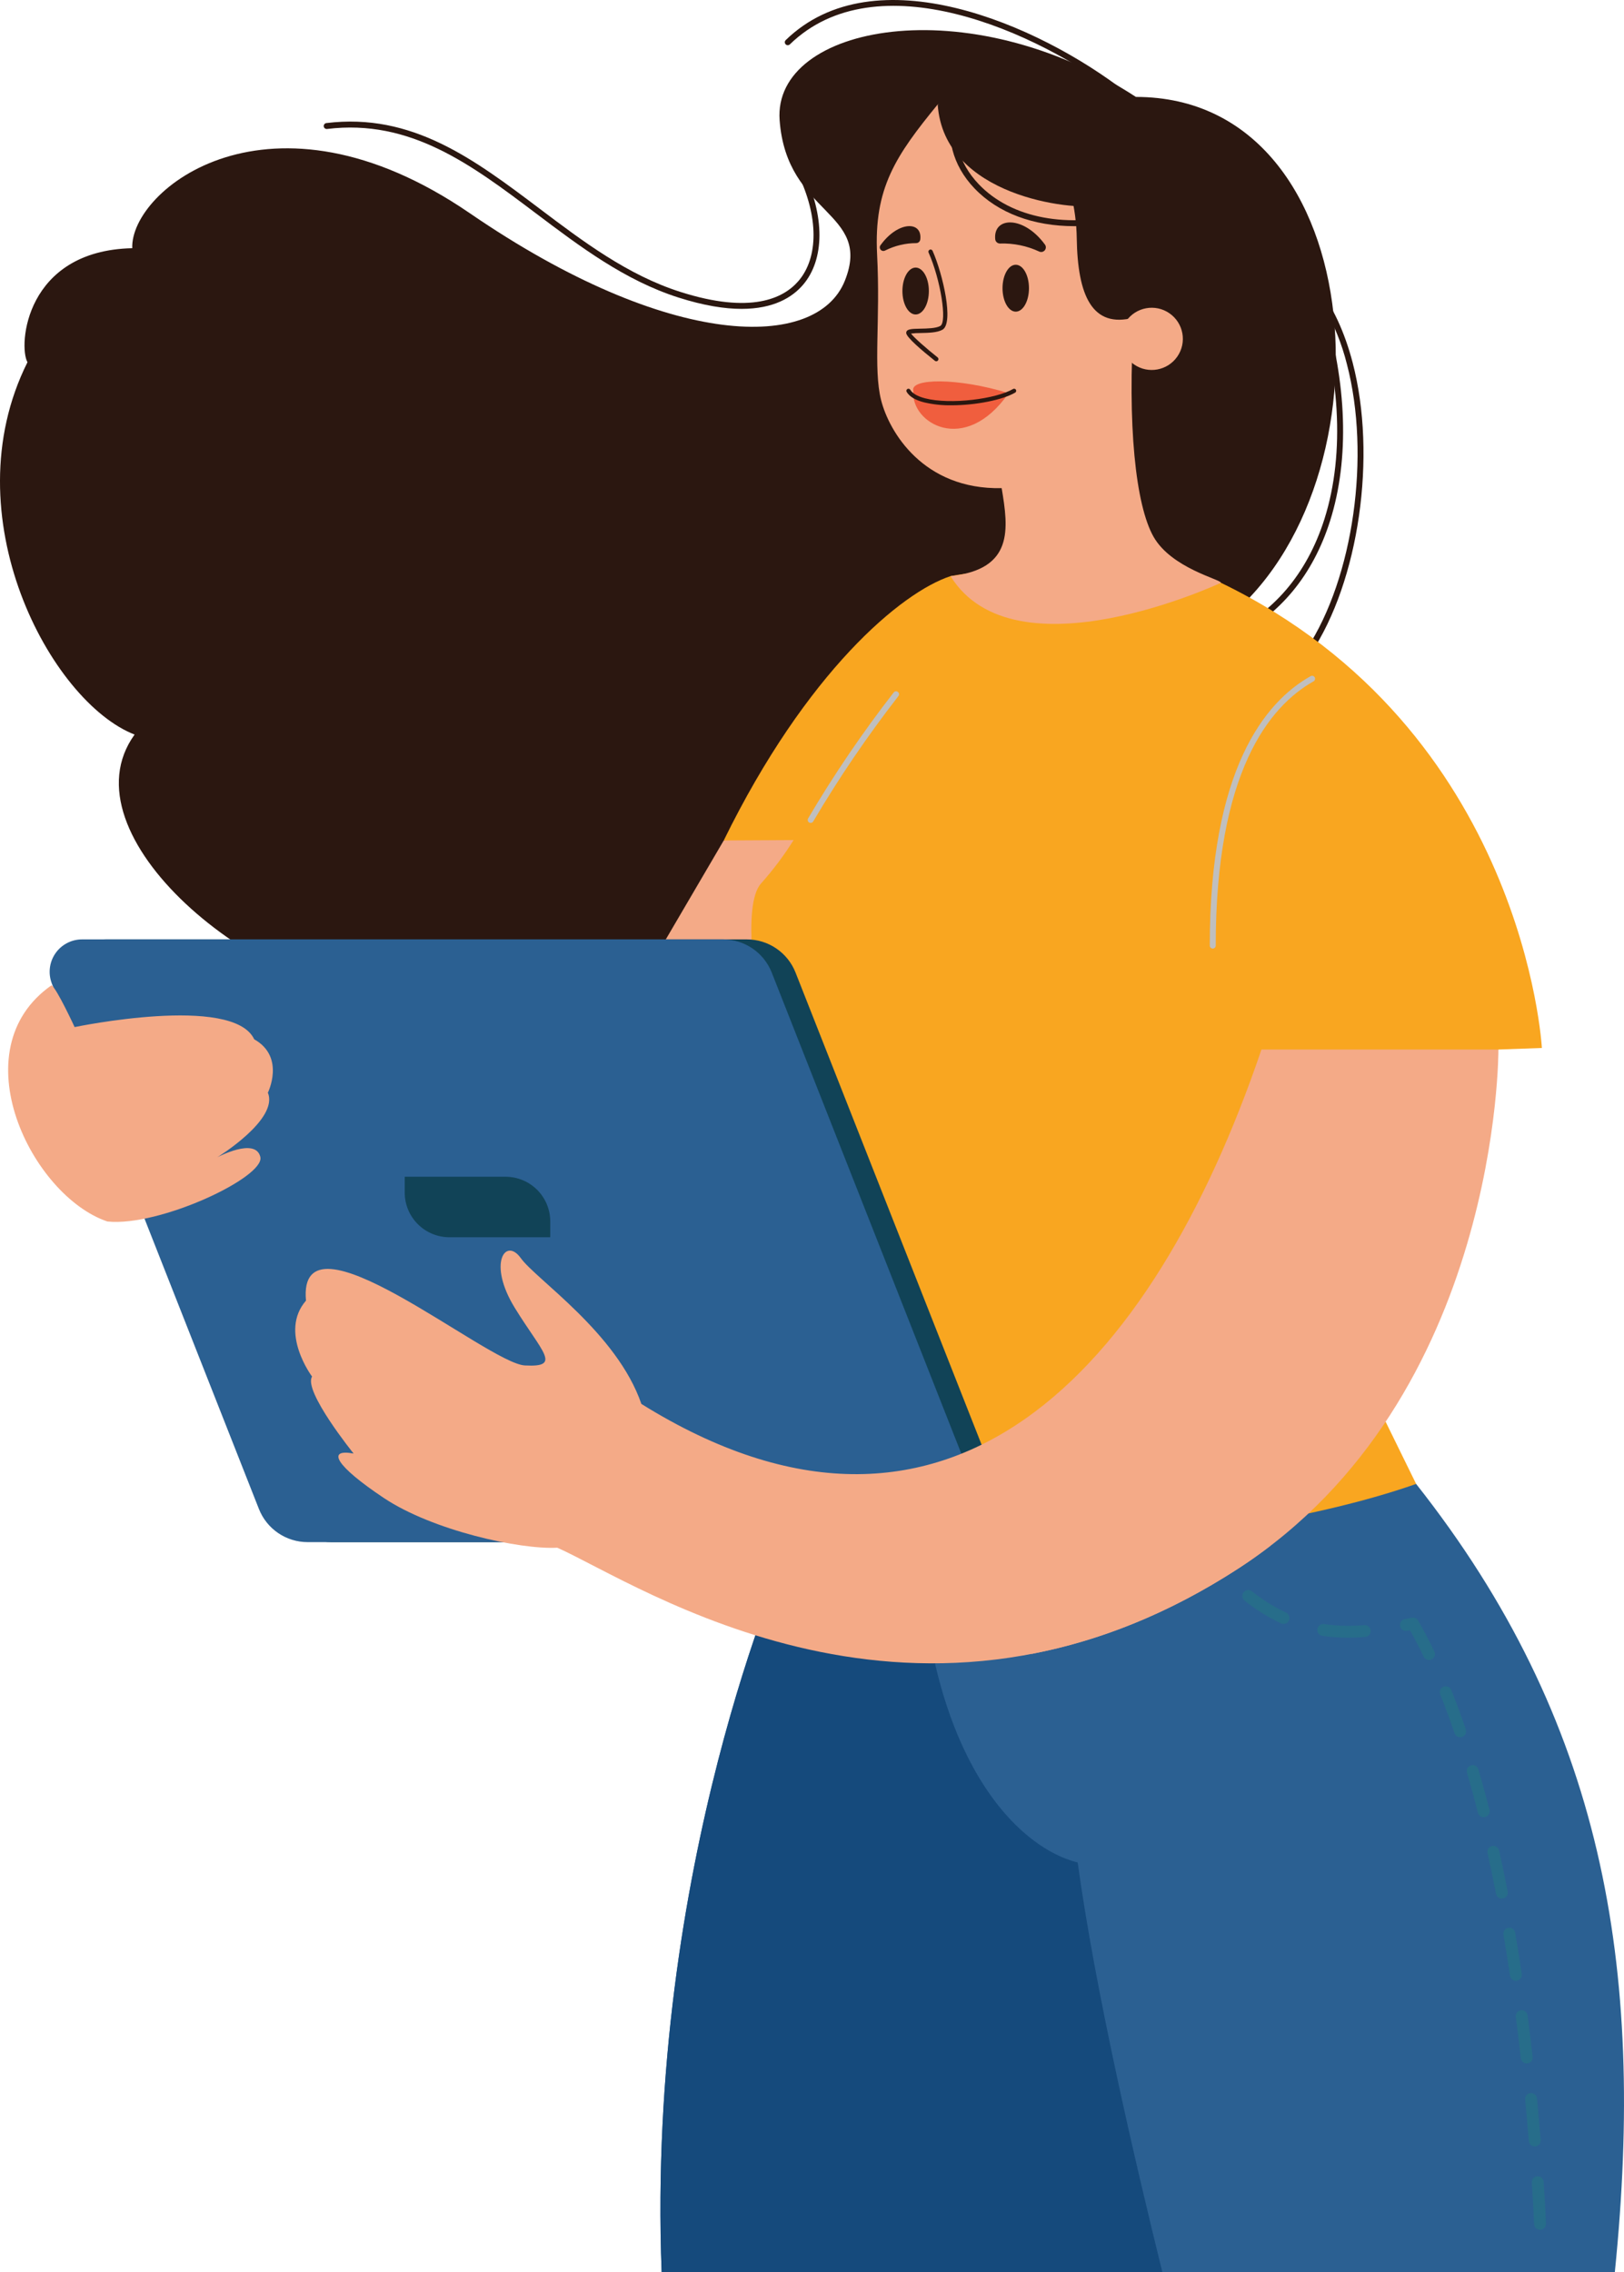 <svg width="173" height="242" viewBox="0 0 173 242" fill="none" xmlns="http://www.w3.org/2000/svg">
<g clip-path="url(#clip0_183_3215)">
<path d="M139.184 69.76C139.296 69.76 139.359 69.758 139.376 69.758C139.425 69.755 139.474 69.742 139.518 69.717C139.561 69.693 139.598 69.658 139.626 69.617C144.774 61.901 146.695 48.577 144.094 38.624C143.234 35.334 141.944 32.576 140.278 30.429C138.927 26.596 137.172 22.917 135.043 19.454C134.999 19.382 134.929 19.331 134.847 19.311C134.765 19.292 134.679 19.305 134.607 19.349C134.536 19.393 134.484 19.464 134.465 19.546C134.445 19.627 134.459 19.713 134.503 19.785C136.317 22.739 137.859 25.852 139.11 29.086C138.108 28.05 136.943 27.185 135.661 26.526C135.586 26.487 135.5 26.481 135.42 26.506C135.34 26.532 135.273 26.589 135.235 26.664C135.197 26.738 135.19 26.825 135.216 26.905C135.242 26.985 135.298 27.051 135.373 27.09C137.07 27.975 138.553 29.221 139.718 30.741C142.751 39.433 143.32 48.221 141.089 55.279C139.226 61.168 135.541 65.45 130.43 67.663C130.37 67.689 130.319 67.733 130.285 67.789C130.251 67.845 130.235 67.91 130.239 67.976C130.244 68.041 130.269 68.104 130.31 68.154C130.352 68.205 130.408 68.242 130.471 68.259C135.528 69.657 138.434 69.76 139.184 69.76ZM140.993 32.613C142.104 34.545 142.941 36.622 143.481 38.784C146.025 48.52 144.179 61.524 139.191 69.126C138.544 69.124 135.933 69.032 131.484 67.875C136.353 65.498 139.873 61.227 141.693 55.47C143.786 48.85 143.464 40.748 140.993 32.613Z" fill="#2B1710"/>
<path d="M119.765 10.393C119.831 10.394 119.896 10.373 119.949 10.335C120.003 10.296 120.044 10.242 120.065 10.18C120.087 10.117 120.088 10.05 120.069 9.986C120.05 9.923 120.012 9.867 119.96 9.827C110.574 2.546 93.171 -4.94 83.699 4.273C83.639 4.331 83.604 4.411 83.603 4.495C83.602 4.579 83.634 4.66 83.693 4.721C83.751 4.781 83.831 4.815 83.915 4.816C83.999 4.818 84.081 4.785 84.141 4.727C93.325 -4.205 110.361 3.183 119.571 10.327C119.626 10.37 119.695 10.394 119.765 10.393Z" fill="#2B1710"/>
<path d="M79.002 32.899C82.425 32.899 84.394 31.663 85.519 30.365C87.866 27.657 87.885 23.012 85.569 18.242C85.532 18.167 85.467 18.109 85.388 18.082C85.308 18.054 85.221 18.059 85.146 18.096C85.07 18.133 85.012 18.198 84.985 18.277C84.957 18.357 84.962 18.444 84.999 18.519C87.202 23.057 87.219 27.437 85.04 29.95C83.448 31.788 79.975 33.478 72.481 31.092C66.867 29.305 62.107 25.715 57.504 22.242C50.511 16.968 43.906 11.986 34.764 13.109C34.68 13.119 34.605 13.162 34.553 13.229C34.501 13.295 34.478 13.379 34.488 13.462C34.498 13.545 34.541 13.621 34.608 13.673C34.674 13.724 34.758 13.748 34.841 13.738C43.728 12.646 50.234 17.553 57.122 22.748C61.767 26.252 66.571 29.876 72.288 31.696C74.988 32.555 77.197 32.899 79.002 32.899Z" fill="#2B1710"/>
<path d="M129.44 66.838C148.789 53.206 146.556 10.324 121.005 10.324C103.145 -1.326 82.307 2.64 83.051 12.803C83.796 22.966 92.974 22.47 89.997 29.906C87.02 37.342 71.392 37.342 50.059 22.718C28.725 8.093 13.841 20.239 14.089 26.436C2.678 26.684 1.934 36.846 2.926 38.581C-5.26 54.941 5.407 74.77 14.337 78.24C6.647 88.899 26.989 106.002 42.865 106.993C58.741 107.985 88.509 108.728 92.23 104.762C95.951 100.797 129.44 66.838 129.44 66.838Z" fill="#2B1710"/>
<path d="M77.097 89.52L68.167 104.764L91.237 107.243L91.733 88.157L89.253 85.926L77.097 89.52Z" fill="#F4AA87"/>
<path d="M150.856 158.055C170.701 183.173 175.332 209.281 172.024 242H70.483C68.829 198.706 83.713 165.656 83.713 165.656L105.874 146.818L129.688 151.445L150.856 158.055Z" fill="#2B6092"/>
<path d="M164.057 237.498C164.067 237.498 164.077 237.497 164.087 237.497C164.254 237.489 164.412 237.415 164.526 237.291C164.639 237.167 164.698 237.003 164.691 236.835C164.636 235.65 164.557 234.146 164.444 232.384C164.433 232.216 164.356 232.059 164.23 231.948C164.104 231.837 163.939 231.781 163.771 231.792C163.603 231.803 163.446 231.88 163.335 232.006C163.224 232.132 163.168 232.297 163.179 232.465C163.291 234.218 163.37 235.714 163.424 236.893C163.432 237.056 163.502 237.209 163.619 237.322C163.737 237.434 163.894 237.497 164.057 237.498ZM163.49 228.626C163.507 228.626 163.524 228.626 163.542 228.624C163.625 228.618 163.706 228.595 163.78 228.557C163.854 228.519 163.92 228.467 163.974 228.404C164.028 228.34 164.069 228.267 164.094 228.188C164.12 228.109 164.129 228.025 164.123 227.942C164.011 226.55 163.881 225.066 163.731 223.507C163.715 223.34 163.633 223.186 163.503 223.08C163.373 222.973 163.206 222.922 163.039 222.938C162.872 222.955 162.718 223.036 162.611 223.166C162.504 223.295 162.453 223.462 162.469 223.629C162.618 225.18 162.747 226.657 162.859 228.044C162.872 228.202 162.944 228.35 163.061 228.458C163.178 228.566 163.331 228.626 163.49 228.626ZM162.637 219.784C162.661 219.784 162.685 219.782 162.709 219.78C162.791 219.77 162.872 219.745 162.944 219.705C163.017 219.664 163.082 219.61 163.133 219.545C163.185 219.48 163.224 219.405 163.247 219.325C163.27 219.246 163.277 219.162 163.268 219.079C163.106 217.645 162.927 216.168 162.73 214.659C162.72 214.577 162.693 214.497 162.651 214.425C162.61 214.353 162.554 214.29 162.488 214.239C162.422 214.188 162.347 214.151 162.267 214.129C162.186 214.108 162.102 214.102 162.02 214.113C161.937 214.124 161.858 214.151 161.785 214.192C161.713 214.234 161.65 214.289 161.599 214.355C161.548 214.421 161.511 214.496 161.49 214.576C161.468 214.657 161.462 214.741 161.473 214.823C161.669 216.325 161.847 217.794 162.008 219.221C162.025 219.376 162.099 219.518 162.215 219.622C162.331 219.726 162.481 219.783 162.637 219.784ZM161.484 210.976C161.576 210.976 161.666 210.957 161.749 210.919C161.832 210.881 161.906 210.825 161.965 210.756C162.025 210.687 162.069 210.606 162.094 210.519C162.12 210.431 162.126 210.339 162.113 210.249C161.891 208.769 161.654 207.29 161.408 205.851C161.38 205.685 161.287 205.538 161.15 205.441C161.013 205.344 160.842 205.305 160.677 205.333C160.511 205.362 160.363 205.455 160.266 205.592C160.169 205.729 160.13 205.899 160.158 206.064C160.403 207.494 160.639 208.965 160.858 210.436C160.881 210.586 160.956 210.723 161.071 210.822C161.186 210.922 161.333 210.976 161.484 210.976ZM159.984 202.223C160.025 202.223 160.066 202.219 160.106 202.211C160.188 202.195 160.266 202.163 160.335 202.117C160.404 202.071 160.464 202.012 160.511 201.943C160.557 201.874 160.59 201.797 160.606 201.715C160.623 201.634 160.623 201.55 160.607 201.468C160.319 199.987 160.013 198.518 159.698 197.102C159.681 197.021 159.647 196.944 159.599 196.875C159.551 196.807 159.49 196.749 159.42 196.704C159.35 196.659 159.272 196.629 159.19 196.614C159.107 196.6 159.023 196.602 158.942 196.62C158.861 196.638 158.784 196.672 158.715 196.72C158.647 196.767 158.589 196.828 158.544 196.899C158.5 196.969 158.469 197.047 158.455 197.129C158.441 197.211 158.443 197.295 158.461 197.377C158.773 198.782 159.077 200.24 159.363 201.71C159.391 201.854 159.468 201.984 159.582 202.078C159.695 202.171 159.837 202.223 159.984 202.223ZM158.053 193.556C158.149 193.556 158.245 193.534 158.332 193.491C158.418 193.449 158.494 193.387 158.553 193.311C158.613 193.235 158.654 193.146 158.674 193.052C158.693 192.958 158.691 192.86 158.668 192.766C158.292 191.288 157.896 189.839 157.493 188.461C157.446 188.3 157.336 188.164 157.189 188.083C157.041 188.002 156.868 187.984 156.706 188.031C156.545 188.078 156.409 188.187 156.328 188.335C156.247 188.482 156.229 188.655 156.276 188.817C156.675 190.18 157.066 191.614 157.439 193.078C157.474 193.215 157.553 193.336 157.664 193.422C157.775 193.509 157.912 193.556 158.053 193.556ZM155.549 185.038C155.65 185.038 155.749 185.014 155.839 184.968C155.928 184.922 156.006 184.855 156.064 184.774C156.123 184.692 156.161 184.597 156.176 184.498C156.191 184.398 156.182 184.296 156.15 184.201C155.654 182.743 155.133 181.331 154.601 180.005C154.539 179.849 154.417 179.724 154.262 179.658C154.108 179.592 153.933 179.59 153.777 179.652C153.621 179.714 153.496 179.836 153.43 179.991C153.364 180.145 153.362 180.319 153.424 180.475C153.947 181.781 154.46 183.172 154.949 184.609C154.992 184.734 155.073 184.843 155.18 184.92C155.288 184.997 155.417 185.038 155.549 185.038ZM152.23 176.809C152.337 176.809 152.443 176.782 152.537 176.73C152.63 176.678 152.709 176.603 152.767 176.513C152.824 176.422 152.857 176.318 152.863 176.211C152.869 176.104 152.847 175.998 152.801 175.901C152.244 174.745 151.663 173.638 151.075 172.613C151.009 172.497 150.908 172.406 150.787 172.351C150.667 172.296 150.531 172.28 150.401 172.306L149.65 172.454C149.568 172.47 149.49 172.502 149.42 172.548C149.351 172.593 149.291 172.653 149.244 172.722C149.198 172.791 149.165 172.868 149.148 172.95C149.132 173.031 149.131 173.115 149.147 173.197C149.163 173.279 149.195 173.357 149.241 173.426C149.287 173.495 149.346 173.555 149.415 173.602C149.484 173.648 149.562 173.681 149.644 173.697C149.725 173.714 149.809 173.714 149.891 173.698L150.199 173.637C150.695 174.524 151.185 175.469 151.659 176.451C151.71 176.558 151.791 176.649 151.893 176.712C151.994 176.776 152.111 176.809 152.23 176.809ZM143.596 174.432C144.19 174.432 144.791 174.407 145.434 174.355C145.601 174.342 145.757 174.262 145.866 174.134C145.975 174.006 146.028 173.84 146.015 173.673C146.001 173.505 145.922 173.35 145.794 173.241C145.666 173.132 145.5 173.079 145.332 173.092C143.906 173.223 142.47 173.186 141.053 172.98C140.887 172.955 140.718 172.997 140.583 173.097C140.448 173.196 140.358 173.345 140.333 173.511C140.307 173.677 140.349 173.846 140.448 173.981C140.548 174.117 140.697 174.207 140.862 174.233C141.767 174.368 142.681 174.435 143.596 174.432ZM136.726 172.964C136.87 172.964 137.011 172.915 137.123 172.824C137.236 172.734 137.314 172.608 137.345 172.467C137.377 172.326 137.359 172.179 137.295 172.049C137.23 171.92 137.124 171.817 136.993 171.756C135.7 171.145 134.483 170.385 133.367 169.491C133.302 169.44 133.227 169.401 133.147 169.378C133.067 169.356 132.983 169.349 132.9 169.358C132.818 169.368 132.738 169.394 132.665 169.434C132.592 169.475 132.528 169.529 132.476 169.594C132.425 169.66 132.386 169.734 132.364 169.814C132.341 169.895 132.334 169.978 132.344 170.061C132.353 170.144 132.379 170.224 132.42 170.296C132.46 170.369 132.515 170.433 132.58 170.484C133.774 171.44 135.076 172.253 136.459 172.905C136.543 172.944 136.634 172.964 136.726 172.964ZM129.751 167.584C129.874 167.584 129.994 167.548 130.097 167.481C130.2 167.414 130.281 167.318 130.331 167.206C130.38 167.094 130.396 166.969 130.376 166.848C130.357 166.727 130.302 166.614 130.219 166.523C129.243 165.444 128.325 164.313 127.471 163.135C127.422 163.068 127.36 163.011 127.289 162.968C127.218 162.924 127.139 162.896 127.057 162.883C126.975 162.87 126.891 162.873 126.81 162.893C126.729 162.912 126.653 162.948 126.586 162.997C126.518 163.046 126.461 163.107 126.418 163.178C126.375 163.249 126.346 163.328 126.333 163.41C126.32 163.493 126.323 163.576 126.343 163.657C126.362 163.738 126.398 163.814 126.447 163.882C127.328 165.097 128.275 166.264 129.282 167.377C129.342 167.442 129.414 167.494 129.495 167.53C129.576 167.565 129.663 167.584 129.751 167.584Z" fill="#276D8A"/>
<path d="M70.483 241.999C68.829 198.705 83.713 165.655 83.713 165.655L92.773 157.953L97.934 164.251C98.927 187.137 108.189 196.722 114.804 198.374C116.637 211.808 120.853 230.001 123.822 241.999H70.483Z" fill="#154A7C"/>
<path d="M130.064 62.073C162.433 77.744 164.252 111.62 164.252 111.62L159.621 111.785L142.588 141.199L150.856 158.054C128.365 165.986 85.698 166.647 85.698 166.647L80.737 106.497C80.737 106.497 78.959 96.459 81.067 94.104C82.354 92.662 83.516 91.115 84.54 89.477L77.098 89.518C85.905 71.548 96.024 63.078 101.259 61.364C105.162 60.632 109.168 60.639 113.068 61.385L130.064 62.073Z" fill="#F9A620"/>
<path d="M35.305 164.253H100.47C101.378 164.253 102.273 164.031 103.076 163.607C103.879 163.182 104.567 162.568 105.078 161.818C105.589 161.067 105.909 160.203 106.01 159.301C106.111 158.399 105.99 157.486 105.657 156.641L84.746 103.584C84.336 102.543 83.621 101.65 82.696 101.021C81.771 100.391 80.678 100.055 79.558 100.055H11.28C10.717 100.055 10.163 100.192 9.665 100.455C9.167 100.718 8.741 101.099 8.425 101.564C8.108 102.029 7.909 102.564 7.847 103.123C7.784 103.683 7.859 104.248 8.066 104.772L30.118 160.723C30.528 161.764 31.242 162.657 32.167 163.287C33.093 163.916 34.186 164.253 35.305 164.253Z" fill="#114357"/>
<path d="M32.769 164.253H97.934C98.842 164.253 99.737 164.031 100.54 163.607C101.343 163.182 102.031 162.568 102.542 161.818C103.053 161.067 103.373 160.203 103.474 159.301C103.575 158.399 103.454 157.486 103.121 156.641L82.21 103.584C81.799 102.543 81.085 101.65 80.16 101.021C79.235 100.391 78.141 100.055 77.022 100.055H8.744C8.181 100.055 7.627 100.192 7.129 100.455C6.631 100.718 6.205 101.099 5.888 101.564C5.571 102.029 5.373 102.564 5.311 103.123C5.248 103.683 5.323 104.248 5.529 104.772L27.582 160.723C27.992 161.764 28.706 162.657 29.631 163.287C30.556 163.916 31.65 164.253 32.769 164.253Z" fill="#2B6092"/>
<path d="M130.063 62.073C130.063 61.71 124.792 60.529 122.883 57.169C120.975 53.809 120.066 45.272 120.793 33.829C116.339 35.01 114.794 31.468 114.703 25.383C114.612 19.298 111.704 9.581 99.888 11.125C95.435 16.574 93.072 20.025 93.435 27.109C93.799 34.192 93.011 39.218 93.859 42.608C94.698 45.961 98.343 52.174 106.705 51.993C107.432 56.352 108.006 60.627 101.259 61.365C108.078 72.385 130.063 62.073 130.063 62.073Z" fill="#F4AA87"/>
<path d="M99.737 38.481C99.785 38.481 99.832 38.466 99.871 38.438C99.911 38.41 99.94 38.371 99.956 38.326C99.972 38.28 99.974 38.231 99.96 38.185C99.947 38.138 99.919 38.097 99.882 38.067C98.679 37.111 97.341 35.938 97.05 35.53C97.38 35.488 97.712 35.468 98.044 35.471C98.883 35.455 99.834 35.437 100.396 35.121C101.638 34.423 100.44 29.177 99.343 26.712C99.318 26.656 99.272 26.612 99.215 26.59C99.157 26.568 99.093 26.569 99.037 26.594C98.981 26.619 98.937 26.666 98.915 26.723C98.892 26.78 98.894 26.844 98.919 26.9C100.194 29.767 100.918 34.296 100.169 34.717C99.709 34.975 98.781 34.993 98.035 35.007C97.1 35.025 96.536 35.036 96.536 35.464C96.536 35.907 98.198 37.322 99.593 38.431C99.633 38.463 99.684 38.481 99.737 38.481Z" fill="#2B1710"/>
<path d="M108.205 33.194C107.426 33.194 106.796 32.076 106.796 30.697C106.796 29.317 107.426 28.199 108.205 28.199C108.983 28.199 109.613 29.317 109.613 30.697C109.613 32.076 108.983 33.194 108.205 33.194Z" fill="#2B1710"/>
<path d="M97.54 33.495C96.762 33.495 96.132 32.377 96.132 30.997C96.132 29.618 96.762 28.5 97.54 28.5C98.319 28.5 98.949 29.618 98.949 30.997C98.949 32.377 98.319 33.495 97.54 33.495Z" fill="#2B1710"/>
<path d="M107.444 41.877C102.049 40.211 96.853 40.27 97.301 41.656C96.987 45.028 102.762 48.587 107.444 41.877Z" fill="#F05E3E"/>
<g style="mix-blend-mode:multiply">
<path d="M102.037 48.648C101.357 48.652 100.681 48.536 100.042 48.305C100.019 48.296 99.998 48.283 99.98 48.267C99.962 48.25 99.948 48.23 99.938 48.208C99.927 48.186 99.922 48.162 99.921 48.138C99.92 48.113 99.924 48.089 99.932 48.066C99.941 48.043 99.954 48.022 99.97 48.004C99.987 47.987 100.007 47.972 100.029 47.962C100.051 47.952 100.075 47.946 100.1 47.945C100.124 47.945 100.148 47.949 100.171 47.957C101.128 48.289 102.156 48.362 103.15 48.168C103.174 48.163 103.199 48.162 103.223 48.166C103.247 48.169 103.27 48.178 103.291 48.191C103.311 48.203 103.329 48.22 103.344 48.24C103.358 48.26 103.368 48.282 103.374 48.306C103.38 48.329 103.38 48.354 103.377 48.378C103.373 48.402 103.364 48.425 103.351 48.446C103.339 48.467 103.322 48.484 103.302 48.499C103.282 48.513 103.26 48.523 103.236 48.529C102.842 48.611 102.44 48.651 102.037 48.648Z" fill="#F4AA87"/>
</g>
<path d="M99.889 11.125C100.562 20.994 114.359 22.426 116.867 21.889C119.375 21.352 112.832 6.805 99.889 11.125Z" fill="#2B1710"/>
<path d="M108.569 40.695C106.922 40.462 105.768 39.003 105.99 37.437C106.212 35.87 107.727 34.79 109.373 35.023C111.02 35.256 112.174 36.715 111.952 38.281C111.73 39.847 110.215 40.928 108.569 40.695Z" fill="#F4AA87"/>
<path d="M120.803 38.816C119.297 37.775 118.921 35.711 119.964 34.206C121.006 32.702 123.072 32.326 124.577 33.368C126.083 34.41 126.459 36.474 125.416 37.978C124.374 39.483 122.308 39.858 120.803 38.816Z" fill="#F4AA87"/>
<g style="mix-blend-mode:multiply">
<path d="M122.268 33.769C122.619 33.705 122.981 33.721 123.326 33.817C123.67 33.913 123.988 34.086 124.255 34.323C124.269 34.336 124.28 34.35 124.288 34.367C124.297 34.383 124.301 34.401 124.302 34.419C124.304 34.438 124.301 34.456 124.295 34.473C124.289 34.491 124.28 34.507 124.268 34.521C124.256 34.534 124.241 34.546 124.224 34.554C124.208 34.562 124.19 34.566 124.172 34.568C124.153 34.569 124.135 34.566 124.117 34.56C124.1 34.554 124.084 34.545 124.07 34.533C123.717 34.219 123.268 34.036 122.796 34.013C122.325 33.989 121.859 34.127 121.477 34.403C121.506 34.396 121.533 34.384 121.564 34.378C121.813 34.332 122.07 34.353 122.308 34.441C122.546 34.528 122.757 34.677 122.917 34.873C123.078 35.069 123.183 35.304 123.221 35.555C123.259 35.805 123.23 36.061 123.135 36.296C123.041 36.531 122.885 36.736 122.683 36.891C122.482 37.045 122.243 37.142 121.992 37.172C121.74 37.203 121.485 37.165 121.253 37.063C121.021 36.961 120.82 36.799 120.672 36.593C120.747 36.893 120.887 37.173 121.084 37.413C121.28 37.653 121.527 37.845 121.808 37.977C121.841 37.993 121.867 38.022 121.879 38.056C121.892 38.091 121.89 38.129 121.874 38.163C121.859 38.196 121.83 38.222 121.796 38.235C121.761 38.247 121.723 38.246 121.689 38.23C121.235 38.018 120.861 37.667 120.62 37.228C120.378 36.789 120.283 36.285 120.348 35.789C120.412 35.292 120.633 34.829 120.978 34.466C121.323 34.103 121.775 33.859 122.268 33.769ZM122.02 36.886C122.241 36.846 122.445 36.741 122.607 36.585C122.768 36.429 122.88 36.229 122.927 36.009C122.974 35.79 122.956 35.561 122.873 35.352C122.791 35.144 122.648 34.964 122.463 34.836C122.279 34.709 122.06 34.639 121.836 34.635C121.611 34.631 121.39 34.694 121.202 34.816C121.013 34.937 120.864 35.112 120.775 35.318C120.686 35.524 120.659 35.752 120.7 35.972C120.754 36.268 120.923 36.531 121.171 36.702C121.418 36.873 121.724 36.94 122.02 36.886Z" fill="#F4AA87"/>
</g>
<path d="M107.439 51.694C116.318 48.679 118.929 39.459 119.045 39.633C117.652 54.535 108.89 59.522 107.439 51.694Z" fill="#F4AA87"/>
<path d="M106.532 25.939C107.968 25.892 109.394 26.184 110.697 26.79C110.798 26.838 110.912 26.852 111.022 26.828C111.132 26.803 111.23 26.742 111.3 26.655C111.371 26.568 111.41 26.46 111.411 26.348C111.412 26.235 111.375 26.126 111.306 26.038C109.032 22.938 105.783 23.069 106.018 25.483C106.031 25.61 106.091 25.727 106.186 25.811C106.281 25.895 106.405 25.941 106.532 25.939Z" fill="#2B1710"/>
<path d="M97.615 25.895C96.458 25.895 95.318 26.166 94.286 26.686C94.206 26.728 94.114 26.741 94.025 26.722C93.937 26.703 93.858 26.653 93.802 26.582C93.747 26.511 93.718 26.422 93.721 26.332C93.725 26.241 93.76 26.155 93.82 26.088C95.7 23.508 98.277 23.538 98.034 25.511C98.021 25.614 97.971 25.709 97.894 25.779C97.818 25.85 97.719 25.89 97.615 25.895Z" fill="#2B1710"/>
<path d="M101.35 43.169C103.951 43.169 106.826 42.59 108.144 41.816C108.169 41.801 108.191 41.782 108.209 41.758C108.227 41.735 108.239 41.709 108.247 41.68C108.262 41.623 108.253 41.563 108.223 41.512C108.193 41.461 108.145 41.424 108.087 41.41C108.03 41.395 107.97 41.403 107.919 41.433C106.149 42.472 101.278 43.137 98.531 42.421C97.733 42.213 97.192 41.899 96.966 41.512C96.951 41.487 96.932 41.465 96.908 41.447C96.885 41.43 96.859 41.417 96.83 41.41C96.802 41.402 96.772 41.401 96.744 41.404C96.715 41.408 96.687 41.418 96.662 41.433C96.636 41.447 96.614 41.467 96.597 41.49C96.579 41.514 96.566 41.54 96.559 41.568C96.551 41.597 96.549 41.626 96.553 41.655C96.557 41.684 96.567 41.712 96.582 41.737C96.873 42.234 97.491 42.61 98.418 42.851C99.379 43.078 100.363 43.185 101.35 43.169Z" fill="#2B1710"/>
<path d="M159.621 111.785H134.38C122.723 146.082 100.92 169.809 68.323 149.533C65.733 141.984 57.098 136.267 55.479 134.003C53.86 131.738 51.917 134.542 54.831 139.287C57.745 144.033 59.904 145.65 55.91 145.435C51.917 145.219 31.625 128.071 32.596 138.532C29.682 141.876 33.244 146.621 33.244 146.621C32.272 148.131 37.669 154.818 37.669 154.818C34.755 154.279 35.726 156.112 40.907 159.563C46.088 163.015 55.371 165.064 59.364 164.848C68.107 168.731 97.941 189.17 132.006 167.005C159.853 148.886 159.621 111.785 159.621 111.785Z" fill="#F4AA87"/>
<path d="M116.351 162.525C122.636 157.778 130.61 157.737 134.162 162.433C134.664 163.104 135.058 163.848 135.332 164.64C134.273 165.458 133.168 166.25 132.006 167.006C124.359 171.982 116.927 174.805 109.897 176.156C109.038 171.699 111.448 166.229 116.351 162.525Z" fill="#F4AA87"/>
<g style="mix-blend-mode:multiply">
<path d="M47.825 150.067C47.896 150.067 47.965 150.044 48.021 150C48.077 149.956 48.116 149.895 48.133 149.827C48.15 149.758 48.144 149.685 48.115 149.621C48.086 149.556 48.036 149.503 47.973 149.47C46.459 148.674 37.38 143.294 33.623 138.645C33.57 138.58 33.493 138.538 33.41 138.529C33.326 138.52 33.242 138.545 33.177 138.598C33.111 138.65 33.069 138.727 33.061 138.811C33.052 138.894 33.076 138.978 33.129 139.043C36.955 143.775 46.146 149.225 47.678 150.031C47.723 150.055 47.774 150.067 47.825 150.067Z" fill="#F4AA87"/>
</g>
<g style="mix-blend-mode:multiply">
<path d="M44.353 155.645C44.423 155.645 44.49 155.622 44.545 155.58C44.601 155.538 44.641 155.48 44.659 155.413C44.678 155.346 44.674 155.275 44.648 155.211C44.623 155.147 44.577 155.092 44.518 155.057C44.453 155.017 37.951 151.063 34.249 146.212C34.224 146.179 34.192 146.152 34.156 146.131C34.12 146.11 34.081 146.096 34.039 146.091C33.998 146.085 33.956 146.088 33.916 146.098C33.876 146.109 33.838 146.128 33.805 146.153C33.772 146.178 33.744 146.21 33.723 146.245C33.702 146.281 33.689 146.321 33.683 146.362C33.678 146.404 33.68 146.445 33.691 146.486C33.701 146.526 33.72 146.564 33.745 146.597C37.521 151.545 44.124 155.559 44.19 155.599C44.239 155.629 44.296 155.645 44.353 155.645Z" fill="#F4AA87"/>
</g>
<g style="mix-blend-mode:multiply">
<path d="M43.112 158.558C43.183 158.558 43.251 158.535 43.307 158.492C43.363 158.448 43.402 158.388 43.42 158.32C43.437 158.252 43.431 158.18 43.404 158.115C43.376 158.051 43.327 157.997 43.265 157.963C43.233 157.946 40.004 156.174 38.81 154.981C38.75 154.922 38.67 154.889 38.586 154.889C38.502 154.889 38.421 154.922 38.362 154.981C38.303 155.041 38.269 155.121 38.269 155.205C38.269 155.289 38.302 155.369 38.362 155.429C39.62 156.686 42.825 158.445 42.961 158.519C43.007 158.545 43.059 158.558 43.112 158.558Z" fill="#F4AA87"/>
</g>
<path d="M47.878 131.781H58.617V130.097C58.617 128.834 58.115 127.623 57.222 126.73C56.328 125.838 55.116 125.336 53.852 125.336H43.113V127.02C43.113 128.282 43.615 129.493 44.509 130.386C45.402 131.279 46.614 131.781 47.878 131.781Z" fill="#114357"/>
<g style="mix-blend-mode:multiply">
<path d="M86.358 87.647C86.413 87.647 86.468 87.633 86.516 87.606C86.564 87.578 86.604 87.539 86.632 87.491C89.368 82.854 92.398 78.395 95.702 74.144C95.755 74.078 95.779 73.994 95.769 73.911C95.76 73.827 95.718 73.751 95.652 73.698C95.587 73.646 95.503 73.621 95.419 73.631C95.336 73.64 95.259 73.682 95.207 73.748C91.884 78.024 88.837 82.507 86.085 87.17C86.057 87.219 86.042 87.273 86.042 87.329C86.041 87.385 86.056 87.439 86.084 87.488C86.111 87.536 86.151 87.577 86.199 87.605C86.248 87.633 86.302 87.647 86.358 87.647Z" fill="#BFBFBF"/>
</g>
<g style="mix-blend-mode:multiply">
<path d="M129.191 101.032C129.233 101.032 129.274 101.024 129.313 101.008C129.351 100.992 129.386 100.969 129.415 100.939C129.445 100.91 129.468 100.875 129.484 100.837C129.5 100.798 129.508 100.757 129.508 100.715C129.508 82.294 135.176 75.241 139.931 72.569C140.004 72.528 140.058 72.459 140.08 72.378C140.103 72.297 140.092 72.211 140.051 72.138C140.01 72.065 139.941 72.011 139.861 71.988C139.78 71.966 139.693 71.976 139.62 72.017C134.718 74.772 128.874 81.988 128.874 100.715C128.874 100.757 128.883 100.798 128.898 100.837C128.914 100.875 128.938 100.91 128.967 100.939C128.997 100.969 129.032 100.992 129.07 101.008C129.108 101.024 129.15 101.032 129.191 101.032Z" fill="#BFBFBF"/>
</g>
<path d="M11.436 130.102C3.377 127.375 -4.352 111.813 5.496 104.938C6.09 105.368 7.949 109.396 7.949 109.396C7.949 109.396 24.822 105.874 27.082 110.698C30.427 112.58 28.534 116.386 28.534 116.386C29.723 119.24 23.139 123.267 23.139 123.267C23.139 123.267 27.224 121.086 27.733 123.229C28.242 125.373 16.99 130.688 11.436 130.102Z" fill="#F4AA87"/>
<g style="mix-blend-mode:multiply">
<path d="M22.366 113.802C18.668 114.944 12.903 116.31 8.503 115.458C8.454 115.448 8.411 115.42 8.383 115.379C8.355 115.337 8.345 115.287 8.355 115.238C8.364 115.189 8.393 115.146 8.434 115.119C8.475 115.091 8.526 115.081 8.574 115.09C15.461 116.424 25.803 112.213 25.907 112.171C25.93 112.161 25.954 112.156 25.979 112.156C26.003 112.156 26.028 112.161 26.05 112.171C26.073 112.18 26.094 112.194 26.111 112.211C26.129 112.229 26.142 112.249 26.152 112.272C26.161 112.295 26.166 112.319 26.166 112.344C26.166 112.369 26.161 112.393 26.151 112.416C26.142 112.438 26.128 112.459 26.111 112.476C26.093 112.494 26.072 112.507 26.05 112.517C26.011 112.533 24.548 113.128 22.366 113.802Z" fill="#F4AA87"/>
</g>
<g style="mix-blend-mode:multiply">
<path d="M15.659 122.706C15.623 122.717 15.602 122.723 15.599 122.724C15.551 122.738 15.5 122.733 15.456 122.709C15.413 122.685 15.38 122.645 15.366 122.598C15.358 122.574 15.354 122.549 15.357 122.524C15.358 122.5 15.366 122.475 15.378 122.453C15.389 122.431 15.406 122.412 15.426 122.397C15.445 122.382 15.468 122.371 15.492 122.365C15.556 122.347 21.864 120.449 27.75 116.518C27.791 116.49 27.842 116.48 27.89 116.49C27.939 116.5 27.982 116.528 28.009 116.57C28.037 116.611 28.047 116.661 28.038 116.71C28.028 116.759 27.999 116.801 27.958 116.829C22.332 120.586 16.324 122.5 15.659 122.706Z" fill="#F4AA87"/>
</g>
<g style="mix-blend-mode:multiply">
<path d="M19.275 125.212C18.937 125.316 18.731 125.363 18.707 125.369C18.658 125.379 18.607 125.37 18.566 125.344C18.524 125.317 18.494 125.275 18.483 125.227C18.473 125.178 18.481 125.128 18.508 125.086C18.534 125.044 18.576 125.014 18.625 125.003C19.967 124.647 21.249 124.098 22.433 123.373C22.475 123.347 22.526 123.339 22.574 123.351C22.622 123.363 22.664 123.394 22.69 123.436C22.715 123.478 22.723 123.529 22.712 123.577C22.7 123.626 22.669 123.667 22.627 123.693C21.575 124.332 20.449 124.842 19.275 125.212Z" fill="#F4AA87"/>
</g>
<path d="M114.447 24.09C116.481 24.077 118.504 23.802 120.467 23.271C120.507 23.26 120.545 23.242 120.578 23.217C120.611 23.191 120.639 23.16 120.66 23.124C120.681 23.088 120.695 23.048 120.7 23.007C120.706 22.966 120.703 22.924 120.693 22.884C120.682 22.843 120.663 22.805 120.638 22.772C120.613 22.739 120.581 22.712 120.545 22.691C120.509 22.67 120.469 22.656 120.428 22.651C120.387 22.645 120.345 22.648 120.305 22.659C113.734 24.397 107.735 23.261 104.26 19.62C102.078 17.335 101.33 14.433 102.207 11.658C102.232 11.578 102.225 11.491 102.186 11.417C102.147 11.342 102.081 11.286 102 11.261C101.92 11.236 101.833 11.243 101.759 11.282C101.684 11.32 101.628 11.387 101.603 11.467C100.654 14.469 101.455 17.6 103.801 20.057C106.326 22.702 110.101 24.09 114.447 24.09Z" fill="#2B1710"/>
</g>
<defs>
<clipPath id="clip0_183_3215">
<rect width="173" height="242" fill="white" transform="matrix(-1 0 0 1 173 0)"/>
</clipPath>
</defs>
</svg>
